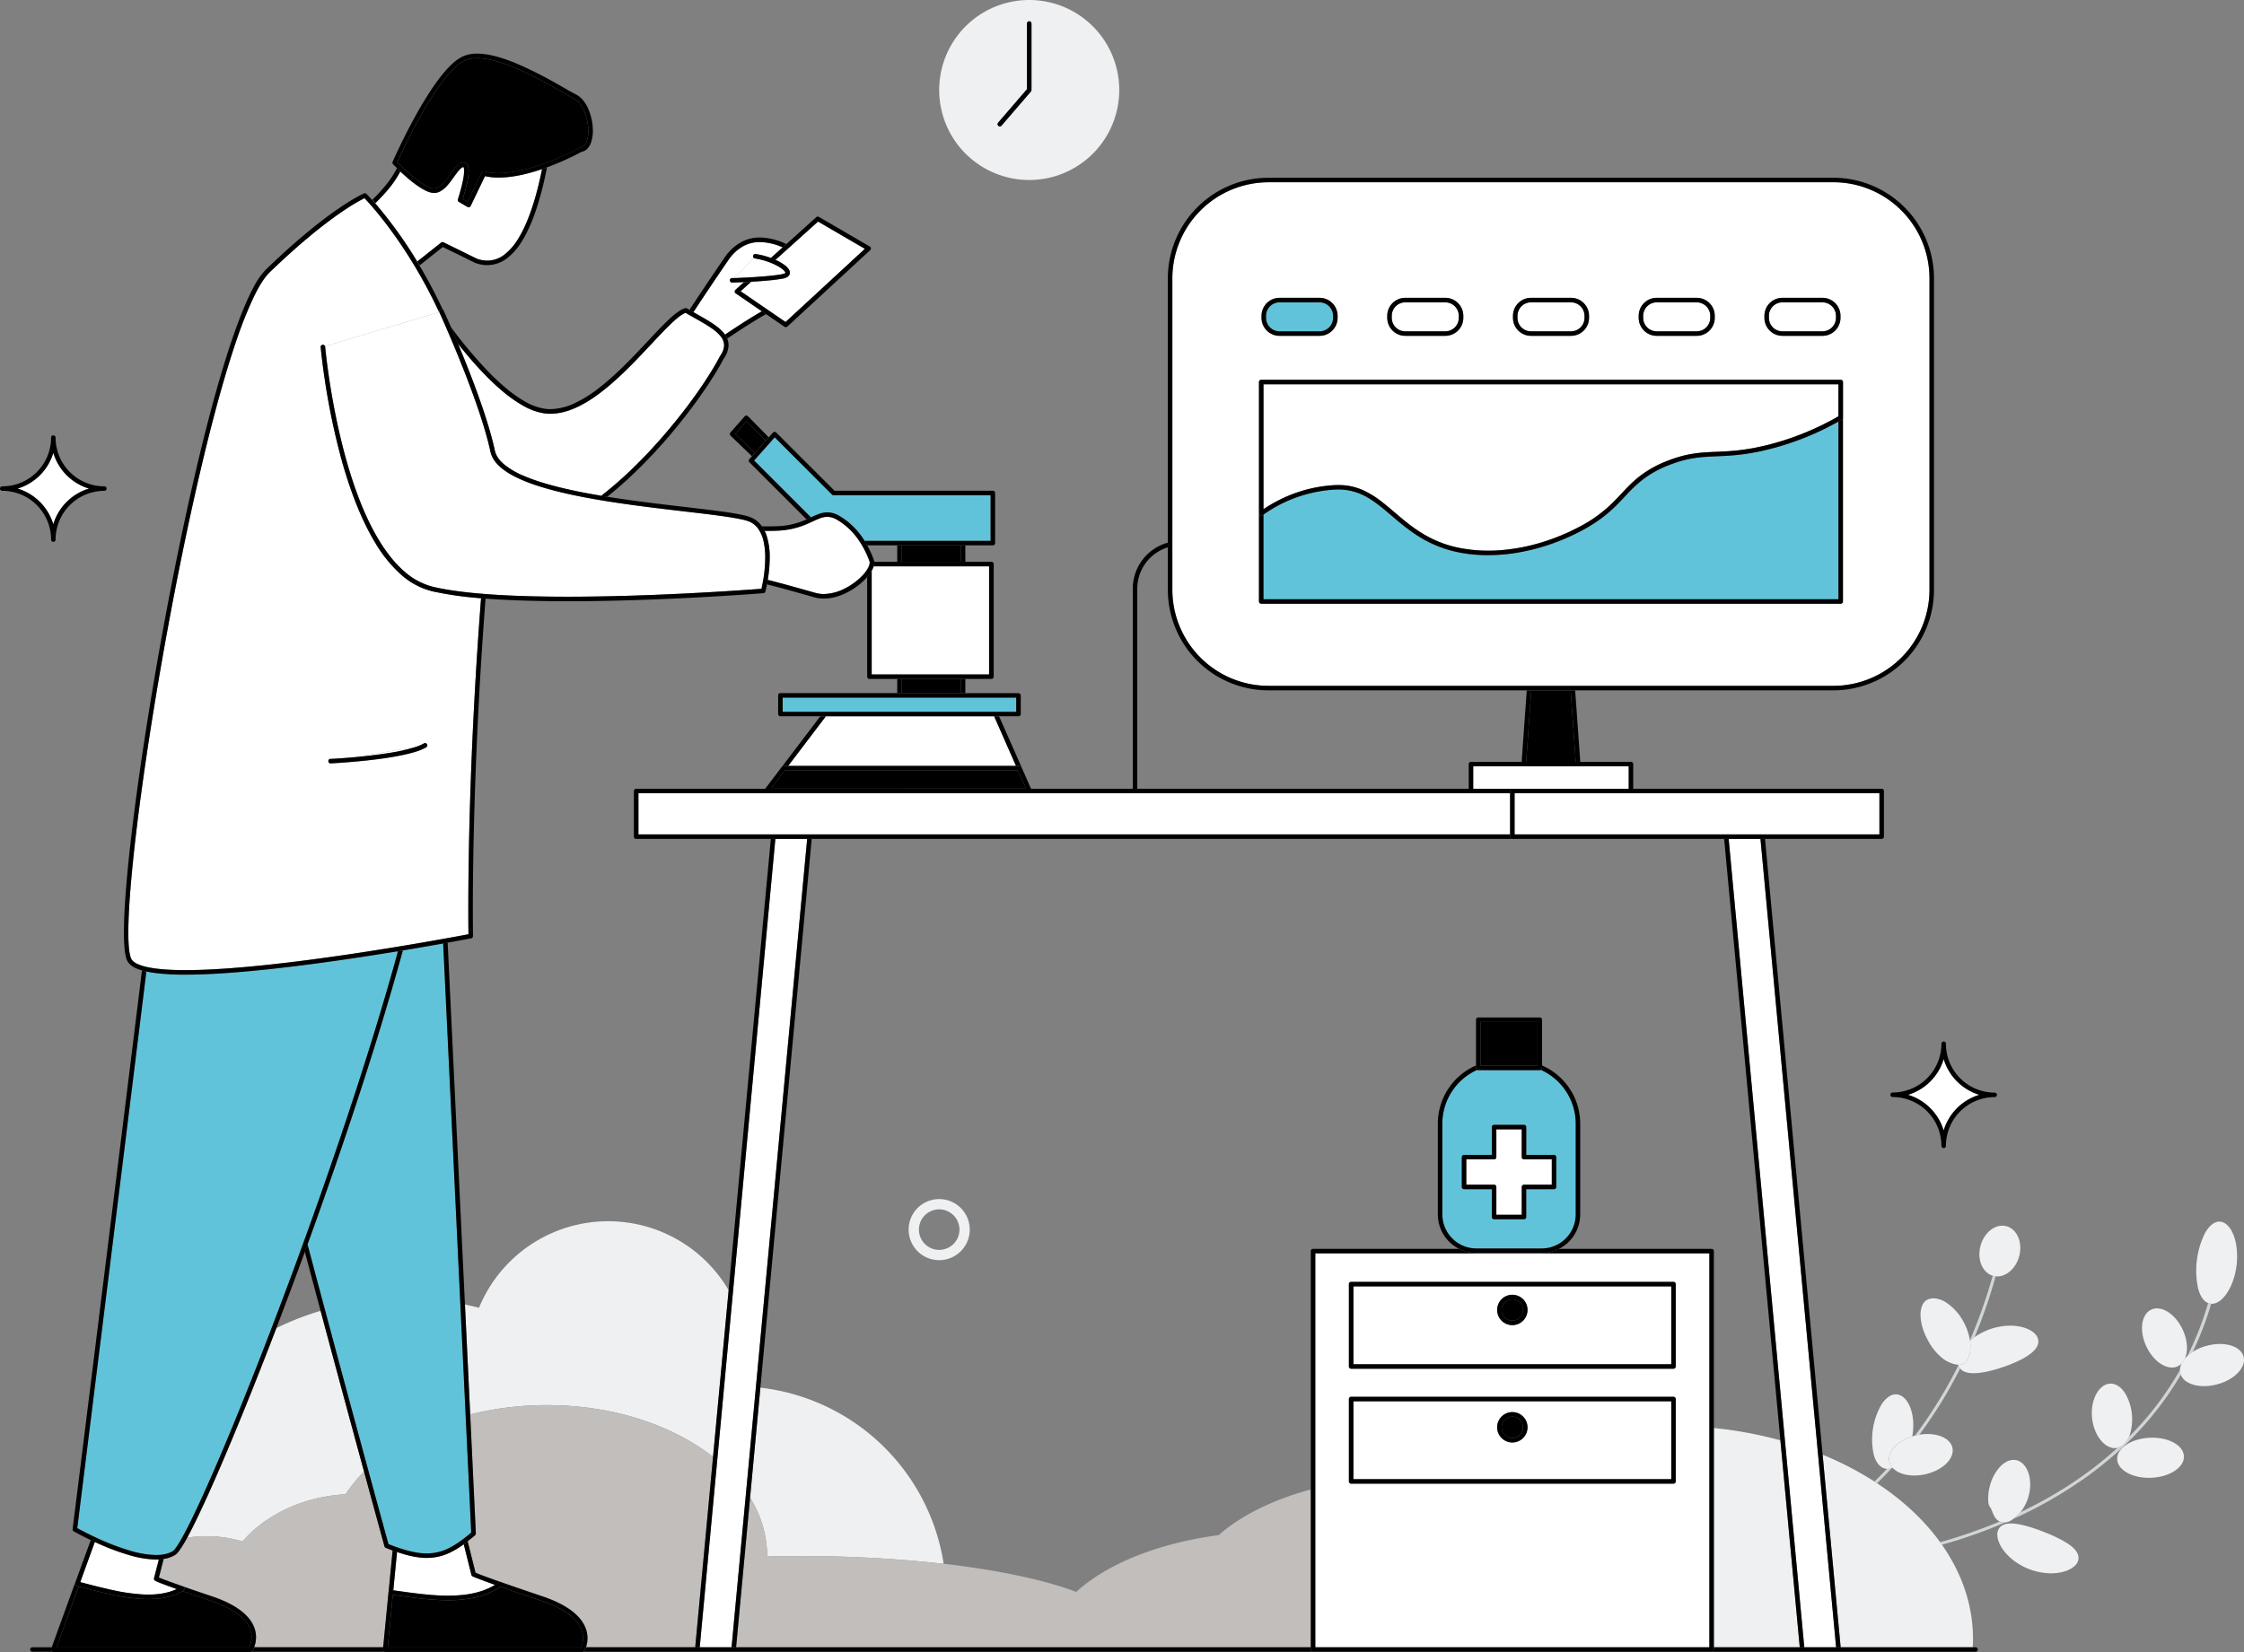 <svg xmlns="http://www.w3.org/2000/svg" viewBox="0 0 1493.78 1100"><rect x="0" y="0" width="1493.78" height="1100" fill="#808080" stroke="none"/><defs><style>.cls-1{fill:none;}.cls-2{fill:#fff;}.cls-3{fill:#61c3da;}.cls-4{fill:#eff0f1;}.cls-5{fill:#c1bebc;}.cls-6{fill:#d0d5d8;}</style></defs><g id="Layer_2" data-name="Layer 2"><g id="_4" data-name="4"><path class="cls-1" d="M597.26,363.14h-20a62.61,62.61,0,0,1,4.35,9.64,5.33,5.33,0,0,1,.26,1.32h15.38Z"/><path class="cls-1" d="M625.2,832.26a13.49,13.49,0,1,0-13.49-13.49A13.49,13.49,0,0,0,625.2,832.26Z"/><path class="cls-1" d="M978.12,507.73a1.52,1.52,0,0,1,1.06-.44h33.75l3.39-47.57H844.45a67,67,0,0,1-67-67V364.41A28.82,28.82,0,0,0,757.06,392V525.21H977.68V508.79A1.5,1.5,0,0,1,978.12,507.73Z"/><path class="cls-1" d="M202.94,833.48C196.56,851,190.19,868,184,884.32a194.42,194.42,0,0,1,29.47-11.49C210,860.07,206.5,846.9,202.94,833.48Z"/><path class="cls-1" d="M318.87,870.8A92.93,92.93,0,0,1,485,859.16L513.13,558.6H423.47a1.5,1.5,0,0,1-1.06-.44,1.52,1.52,0,0,1-.44-1.06V526.71a1.5,1.5,0,0,1,1.5-1.5h85.88l11.12-14.65L546,477H519.54a1.52,1.52,0,0,1-1.06-.44,1.5,1.5,0,0,1-.44-1.06V463a1.5,1.5,0,0,1,1.5-1.5h77.72v-9.43h-18.5a1.5,1.5,0,0,1-1.5-1.5V384.2a40.7,40.7,0,0,1-6.12,5.7c-6.27,4.79-14.51,8.64-22.75,8.66a23.54,23.54,0,0,1-6.39-.86c-9-2.53-19.18-5.45-28.8-7.93l-2.64-.67c-.57,2.92-1,4.72-1.05,4.75a1.48,1.48,0,0,1-1.33,1.11s-66.8,5.37-130.33,5.37c-17.34,0-34.45-.4-49.89-1.42-1.62-.1-3.2-.22-4.78-.34-7.5,97.11-8.47,173.93-8.47,207,0,8.61.06,14.26.1,16.54,0,.76,0,1.15,0,1.15a1.49,1.49,0,0,1-1.21,1.5s-5.82,1.12-15.58,2.88l11.47,241C312.65,869.3,315.78,870,318.87,870.8Z"/><path class="cls-1" d="M628.17,1041.27c36.43,4.19,67.05,10.7,88.29,18.72,20.19-18.52,54.22-32.4,94.76-37.79,14.76-13,36-23.6,61.35-30.43V833.07A1.52,1.52,0,0,1,873,832a1.5,1.5,0,0,1,1.06-.44h97.2a25.69,25.69,0,0,1-14.14-23V748.25a42.3,42.3,0,0,1,25.42-38.79V679a1.52,1.52,0,0,1,.44-1.06,1.5,1.5,0,0,1,1.06-.44H1025a1.5,1.5,0,0,1,1.06.44,1.47,1.47,0,0,1,.44,1.06v30.48a42.3,42.3,0,0,1,25.42,38.79v60.37a25.69,25.69,0,0,1-14.14,23h101.62a1.5,1.5,0,0,1,1.5,1.5v117.8a270.4,270.4,0,0,1,44.28,8.21L1147.72,558.6H540.34L506.17,924A139.6,139.6,0,0,1,628.17,1041.27Zm-3-242.84a20.34,20.34,0,1,1-20.34,20.34A20.35,20.35,0,0,1,625.2,798.43Z"/><path class="cls-2" d="M507.17,207.27l-17.43-11.94a1.5,1.5,0,0,1-.65-1.14,1.52,1.52,0,0,1,.49-1.22l5.63-5.06c-4.58.22-7.82.32-7.82.32h0a1.51,1.51,0,0,1-1.55-1.46,1.5,1.5,0,0,1,1.46-1.54l1.53,0,12.92-13.48a1.49,1.49,0,0,1,1.26-2.56,50.7,50.7,0,0,1,10.11,2.65l7.9-7.1a39.37,39.37,0,0,0-15.12-3.53A22.94,22.94,0,0,0,495,163.79a29,29,0,0,0-10.29,9.63c-9.91,14.46-17.9,26.48-23.1,34.41,3.4,1.94,6.81,3.82,9.93,5.73,4.42,2.71,8.29,5.47,10.8,8.78.12.16.22.32.33.47,5.89-4,13.07-8.68,19.75-12.73C504,209.1,505.63,208.15,507.17,207.27Z"/><path d="M461.59,207.83c5.2-7.93,13.19-20,23.1-34.41A29,29,0,0,1,495,163.79a22.94,22.94,0,0,1,10.92-2.63A39.37,39.37,0,0,1,521,164.69l2.44-2.2-.78-.36a42.72,42.72,0,0,0-16.78-4,26.11,26.11,0,0,0-12.32,3,32.24,32.24,0,0,0-11.36,10.59c-10,14.57-18,26.65-23.23,34.6Z"/><path d="M507.17,207.27c-1.54.88-3.14,1.83-4.77,2.81-6.68,4-13.86,8.77-19.75,12.73a14.53,14.53,0,0,1,1.47,2.63c2.67-1.8,5.61-3.75,8.65-5.74,4.3-2.8,8.8-5.64,13-8.14,1.43-.85,2.82-1.66,4.16-2.41Z"/><path class="cls-2" d="M457.94,270c9.53-12.7,16.92-24.3,21.21-32.57l.1-.17c2-2.89,2.78-5.31,2.78-7.39a9.3,9.3,0,0,0-2.11-5.7,26.77,26.77,0,0,0-5.92-5.4c-4.84-3.43-11.3-6.72-17.58-10.46a15.76,15.76,0,0,0-3.76,2.14,60.61,60.61,0,0,0-5.81,5c-4.27,4-9.27,9.43-14.77,15.29-11,11.72-24,25.4-37.69,34.54-9.11,6.09-18.55,10.21-28,10.22a31.73,31.73,0,0,1-3.64-.21,39.89,39.89,0,0,1-14.23-5,89,89,0,0,1-14.45-10.21c-9.59-8.13-19-18.52-27.25-28.76q-1-1.27-2-2.55c1.48,3.55,3.06,7.39,4.69,11.44,7.58,18.92,16.11,42.19,19.88,59.84.68,3.18,2.67,6.15,5.9,8.95a51.64,51.64,0,0,0,13,7.71c10.73,4.68,25.09,8.39,40.71,11.4,3.69.71,7.44,1.37,11.24,2q1.77-1.37,3.54-2.79C424.51,310.59,443.64,289,457.94,270Z"/><path d="M304.79,228.76q1,1.28,2,2.55c8.27,10.24,17.66,20.63,27.25,28.76a89,89,0,0,0,14.45,10.21,39.89,39.89,0,0,0,14.23,5,31.73,31.73,0,0,0,3.64.21c9.44,0,18.88-4.13,28-10.22,13.67-9.14,26.68-22.82,37.69-34.54,5.5-5.86,10.5-11.24,14.77-15.29a60.61,60.61,0,0,1,5.81-5,15.76,15.76,0,0,1,3.76-2.14c6.28,3.74,12.74,7,17.58,10.46a26.77,26.77,0,0,1,5.92,5.4,9.3,9.3,0,0,1,2.11,5.7c0,2.08-.78,4.5-2.78,7.39l-.1.17c-4.29,8.27-11.68,19.87-21.21,32.57-14.3,19-33.43,40.61-54.15,57.34q-1.77,1.43-3.54,2.79c1.33.23,2.68.45,4,.66,14.52-11.53,28.23-25.39,40.15-39.22,17.27-20,30.74-40,37.35-52.69a16,16,0,0,0,3.26-9,11.29,11.29,0,0,0-.91-4.41,14.53,14.53,0,0,0-1.47-2.63c-.11-.15-.21-.31-.33-.47-2.51-3.31-6.38-6.07-10.8-8.78-3.12-1.91-6.53-3.79-9.93-5.73l-2.6-1.51c-.54-.32-1.09-.63-1.63-1a1.47,1.47,0,0,0-1.16-.16,12.85,12.85,0,0,0-3.46,1.57,48.94,48.94,0,0,0-7.41,5.94c-4.73,4.43-10.23,10.39-16.3,16.85-9.09,9.67-19.45,20.46-30.22,28.79a84.45,84.45,0,0,1-16.31,10.18,39,39,0,0,1-16.1,3.92,27.79,27.79,0,0,1-3.29-.19A37.05,37.05,0,0,1,350,267.65c-8-4.39-16.38-11.48-24.4-19.65a299.18,299.18,0,0,1-25.5-30.31C301.45,220.86,303.05,224.6,304.79,228.76Z"/><polygon points="489.42 288.94 502.5 301.55 509.69 293.46 496.9 280.42 489.42 288.94"/><path d="M502.5,301.55l-13.09-12.61,7.5-8.52,12.78,13,2-2.25-13.77-14a1.52,1.52,0,0,0-1.12-.45,1.5,1.5,0,0,0-1.08.51L486.22,288a1.5,1.5,0,0,0,.08,2.07l14.21,13.69Z"/><polygon class="cls-2" points="676.35 509.97 661.8 476.96 549.74 476.96 524.68 509.97 676.35 509.97"/><path d="M662.78,477h-1l14.55,33H524.68l25.06-33H546l-25.5,33.6a1.46,1.46,0,0,1,1.19-.59h157a1.5,1.5,0,0,1,1.37.89L665.08,477Z"/><polygon points="522.41 512.97 513.5 524.7 682.84 524.7 677.67 512.97 522.41 512.97"/><path d="M678.65,510h-157a1.46,1.46,0,0,0-1.19.59l-11.12,14.65h177L680,510.86A1.5,1.5,0,0,0,678.65,510ZM513.5,524.7,522.41,513H677.67l5.17,11.73Z"/><rect x="600.26" y="363.14" width="39.34" height="10.96"/><rect x="600.26" y="452.09" width="39.34" height="9.44"/><rect x="597.26" y="452.09" width="3" height="9.44"/><rect x="597.26" y="363.14" width="3" height="10.96"/><rect x="639.6" y="363.14" width="3" height="10.96"/><rect x="639.6" y="452.09" width="3" height="9.44"/><path class="cls-2" d="M658.45,449.09v-72H581.53c-.13.43-.28.87-.46,1.31a16,16,0,0,1-.81,1.6v69.08Z"/><path d="M639.6,374.1H581.88a5.67,5.67,0,0,1,0,.58,8.28,8.28,0,0,1-.4,2.42h76.92v72H580.26V380a22.86,22.86,0,0,1-1.44,2.25c-.48.64-1,1.29-1.56,1.94v66.39a1.5,1.5,0,0,0,1.5,1.5H660a1.49,1.49,0,0,0,1.49-1.5v-75a1.49,1.49,0,0,0-1.49-1.5H639.6Z"/><path class="cls-3" d="M659.43,360.14V329.75H554.87a1.48,1.48,0,0,1-1.06-.44l-38.11-38.1L502,306.65l37.82,37.81c1.47-.68,2.86-1.32,4.24-1.86a17.79,17.79,0,0,1,6.65-1.46,15.81,15.81,0,0,1,8,2.39,48.09,48.09,0,0,1,15.39,14.52c.48.7.94,1.39,1.38,2.09Z"/><path d="M539.81,344.46,502,306.65l13.71-15.44,38.11,38.1a1.48,1.48,0,0,0,1.06.44H659.43v30.39H575.51c.63,1,1.21,2,1.76,3h83.66a1.52,1.52,0,0,0,1.06-.44,1.5,1.5,0,0,0,.44-1.06V328.25a1.5,1.5,0,0,0-1.5-1.5H555.49L516.7,288a1.52,1.52,0,0,0-2.19.07l-2.82,3.18-2,2.25-7.19,8.09-2,2.25-1.7,1.91a1.5,1.5,0,0,0,.06,2.06l38,38C537.9,345.34,538.87,344.89,539.81,344.46Z"/><polygon class="cls-3" points="521.04 464.52 521.04 473.96 548.99 473.96 662.78 473.96 676.48 473.96 676.48 464.52 521.04 464.52"/><path d="M639.6,461.52H519.54A1.5,1.5,0,0,0,518,463v12.44a1.5,1.5,0,0,0,.44,1.06,1.52,1.52,0,0,0,1.06.44H678a1.46,1.46,0,0,0,1.06-.44,1.5,1.5,0,0,0,.44-1.06V463A1.52,1.52,0,0,0,679,462a1.5,1.5,0,0,0-1.06-.44H639.6ZM676.48,474H521v-9.44H676.48Z"/><path class="cls-2" d="M542.82,394.81a20.39,20.39,0,0,0,5.57.75,32,32,0,0,0,14.3-3.84,43.17,43.17,0,0,0,11.5-8.58,21.68,21.68,0,0,0,4.12-5.91,6.92,6.92,0,0,0,.62-2.55,2.68,2.68,0,0,0-.14-.91,60.1,60.1,0,0,0-7.13-14,45.12,45.12,0,0,0-14.41-13.63,12.84,12.84,0,0,0-6.55-2,14.9,14.9,0,0,0-5.55,1.25c-2,.78-4.17,1.87-6.72,3a54.35,54.35,0,0,1-21.29,5c-2.07.07-4.1.11-6.07.11l-2.08,0a24.38,24.38,0,0,1,1.07,2.46,45.77,45.77,0,0,1,2.32,15.42,93.89,93.89,0,0,1-1.3,14.78l2.87.73C523.62,389.36,533.86,392.28,542.82,394.81Z"/><path d="M509,353.48l2.08,0c2,0,4,0,6.07-.11a54.35,54.35,0,0,0,21.29-5c2.55-1.13,4.73-2.22,6.72-3a14.9,14.9,0,0,1,5.55-1.25,12.84,12.84,0,0,1,6.55,2,45.12,45.12,0,0,1,14.41,13.63,60.1,60.1,0,0,1,7.13,14,2.68,2.68,0,0,1,.14.91,6.92,6.92,0,0,1-.62,2.55,21.68,21.68,0,0,1-4.12,5.91,43.17,43.17,0,0,1-11.5,8.58,32,32,0,0,1-14.3,3.84,20.39,20.39,0,0,1-5.57-.75c-9-2.53-19.2-5.45-28.87-7.94l-2.87-.73c-.17,1.08-.35,2.07-.52,3l2.64.67c9.62,2.48,19.84,5.4,28.8,7.93a23.54,23.54,0,0,0,6.39.86c8.24,0,16.48-3.87,22.75-8.66a40.7,40.7,0,0,0,6.12-5.7c.56-.65,1.08-1.3,1.56-1.94a22.86,22.86,0,0,0,1.44-2.25,16,16,0,0,0,.81-1.6c.18-.44.33-.88.46-1.31a8.28,8.28,0,0,0,.4-2.42,5.67,5.67,0,0,0,0-.58,5.33,5.33,0,0,0-.26-1.32,62.61,62.61,0,0,0-4.35-9.64c-.55-1-1.13-2-1.76-3-.44-.7-.9-1.39-1.38-2.09a48.09,48.09,0,0,0-15.39-14.52,15.81,15.81,0,0,0-8-2.39,17.79,17.79,0,0,0-6.65,1.46c-1.38.54-2.77,1.18-4.24,1.86-.94.43-1.91.88-2.92,1.33s-2.35,1-3.64,1.48A50.49,50.49,0,0,1,517,350.39q-3,.11-6,.11c-1.32,0-2.61,0-3.87-.05A21.92,21.92,0,0,1,509,353.48Z"/><path class="cls-4" d="M506.17,924l-6.86,73.3a73.89,73.89,0,0,1,11.39,38.88c0,.09,0,.18,0,.27,7.43-.18,15-.27,22.61-.27a840.08,840.08,0,0,1,94.87,5.13A139.6,139.6,0,0,0,506.17,924Z"/><path class="cls-4" d="M161.38,1026.47c15.48-17.85,40.29-29.91,68.64-31.44a98,98,0,0,1,12.31-15.12c-7.58-27.81-17.72-65.26-28.9-107.08A194.42,194.42,0,0,0,184,884.32c-5.72,14.93-11.32,29.25-16.7,42.69-17.37,43.41-32.44,77.78-41.84,95.37-.29.54-.56,1-.84,1.55a82.07,82.07,0,0,1,12.94-1A80.78,80.78,0,0,1,161.38,1026.47Z"/><path class="cls-4" d="M404.82,813.19a92.92,92.92,0,0,0-85.95,57.61c-3.09-.8-6.22-1.5-9.37-2.14L313,941.87a207.54,207.54,0,0,1,51-6.25c44.17,0,83.78,13.37,110.68,34.53l10.38-111A92.88,92.88,0,0,0,404.82,813.19Z"/><path class="cls-5" d="M811.22,1022.2c-40.54,5.39-74.57,19.27-94.76,37.79-21.24-8-51.86-14.53-88.29-18.72a840.08,840.08,0,0,0-94.87-5.13c-7.63,0-15.18.09-22.61.27,0-.09,0-.18,0-.27a73.89,73.89,0,0,0-11.39-38.88L490,1096.87H872.57V991.77C847.26,998.6,826,1009.19,811.22,1022.2Z"/><path class="cls-5" d="M364,935.62a207.54,207.54,0,0,0-51,6.25l3.77,79.23a1.48,1.48,0,0,1-.52,1.21c-1.69,1.45-3.32,2.79-4.92,4l5.22,20.86c.49.21,1.3.53,2.56,1,2.56,1,7,2.64,14.38,5.25,6.6,2.33,15.57,5.43,27.73,9.52s19.72,9,24.15,13.94,5.76,9.91,5.75,13.87a18.65,18.65,0,0,1-1,6.06h72.69l11.85-126.72C447.74,949,408.13,935.62,364,935.62Z"/><path class="cls-5" d="M256.84,1030.69a1.51,1.51,0,0,1-.9-1s-5.23-19-13.61-49.79A98,98,0,0,0,230,995c-28.35,1.53-53.16,13.59-68.64,31.44a80.78,80.78,0,0,0-23.86-3.58,82.07,82.07,0,0,0-12.94,1,74.21,74.21,0,0,1-5.47,8.89,10.26,10.26,0,0,1-2.52,2.54,20.37,20.37,0,0,1-7.66,2.67l-3.19,12.42c.35.15.81.35,1.43.6,2.29.92,6.64,2.54,14.71,5.36,4.92,1.72,11.21,3.87,19.3,6.59,11.91,4,19.21,8.73,23.57,13.53s5.72,9.68,5.71,13.64a19.15,19.15,0,0,1-1.25,6.7H255.1l3.58-36.77h0l2.69-27.68Q259.18,1031.63,256.84,1030.69Z"/><path d="M757.06,392a28.82,28.82,0,0,1,20.35-27.56v-3.12A31.84,31.84,0,0,0,754.06,392V525.21h3Z"/><polygon points="1048.94 507.29 1045.54 459.72 1019.33 459.72 1015.93 507.29 1048.94 507.29"/><polygon points="1015.93 507.29 1019.33 459.72 1016.32 459.72 1012.93 507.29 1015.93 507.29"/><polygon points="1045.54 459.72 1048.94 507.29 1051.95 507.29 1048.55 459.72 1045.54 459.72"/><polygon class="cls-2" points="1084.19 525.21 1084.19 510.29 980.68 510.29 980.68 525.21 1006.73 525.21 1046.51 525.21 1084.19 525.21"/><path d="M1048.94,507.29H979.18a1.52,1.52,0,0,0-1.06.44,1.5,1.5,0,0,0-.44,1.06v16.42h3V510.29H1084.2v14.92h3V508.79a1.49,1.49,0,0,0-1.49-1.5h-36.76Z"/><path class="cls-6" d="M1277.71,955.31a302.23,302.23,0,0,0,27.13-44.08,6.25,6.25,0,0,1-1.15-2.18,299.77,299.77,0,0,1-28.94,46.87l1-.25C1276.44,955.53,1277.08,955.41,1277.71,955.31Z"/><path class="cls-6" d="M1259.25,977.64a8.17,8.17,0,0,1-3.16.46c-2.89,3.07-5.67,5.88-8.3,8.42l1.71,1.13C1252.58,984.66,1255.85,981.33,1259.25,977.64Z"/><path class="cls-6" d="M1313.61,890.94l.85-.6a347.19,347.19,0,0,0,14-40.46,9.85,9.85,0,0,1-1.68-.29l-.28-.09a345.66,345.66,0,0,1-15.25,43.18.59.59,0,0,0,0,.14C1312,892.19,1312.81,891.57,1313.61,890.94Z"/><path class="cls-6" d="M1333.55,1013.82a6.52,6.52,0,0,1-2.43-.67c-6.17,2.59-12.18,4.89-18,6.93-7.71,2.72-15,5-21.66,6.82.41.57.82,1.15,1.22,1.73a335.91,335.91,0,0,0,42-14.81A8.37,8.37,0,0,1,1333.55,1013.82Z"/><path class="cls-6" d="M1451.14,912.26a208.44,208.44,0,0,1-30.3,40.77q-1.8,1.89-3.63,3.73c-1.48,3.4-3.72,6.09-6.84,7.12-.28.09-.56.16-.84.23-20.43,18.67-43.08,32.59-64.69,42.9-.28.33-.56.67-.85,1-.47.49-.93.94-1.41,1.36s-1,1-1.61,1.44c-.22.19-.44.36-.66.53a283.6,283.6,0,0,0,50-28.9c23.1-16.86,44.89-38.76,61.4-67.07-.09-.24-.19-.48-.26-.72A8.63,8.63,0,0,1,1451.14,912.26Z"/><path class="cls-6" d="M1471.92,868.13a7.87,7.87,0,0,1-1-.14,6.73,6.73,0,0,1-1-.32,210.76,210.76,0,0,1-13.8,35.21,25.23,25.23,0,0,1,3.57-2.73A213.7,213.7,0,0,0,1471.92,868.13Z"/><path class="cls-4" d="M1376,1027.54c-.53-.35-1.09-.69-1.66-1s-1.15-.7-1.76-1c-1.21-.62-2.46-1.32-3.79-1.92-2.63-1.29-5.46-2.49-8.48-3.65s-5.9-2.23-8.71-3.07c-1.37-.46-2.77-.79-4.08-1.15-.66-.18-1.34-.3-2-.45s-1.28-.28-1.91-.38c-5-.85-9.46-.75-12.12,1.85a7,7,0,0,0-1.91,5.34,12,12,0,0,0,.64,3.63,19.2,19.2,0,0,0,1.79,4c.4.69.85,1.39,1.34,2.11s1.06,1.39,1.65,2.09a35.22,35.22,0,0,0,4.16,4.11,42.05,42.05,0,0,0,24.39,9.53,33.66,33.66,0,0,0,5.83-.2c.92-.12,1.79-.23,2.64-.42s1.65-.41,2.41-.64a19.16,19.16,0,0,0,4.06-1.75,12,12,0,0,0,2.93-2.23,7,7,0,0,0,2.21-5.22C1383.46,1033.4,1380.24,1030.3,1376,1027.54Z"/><path class="cls-4" d="M1342.58,1009.35c.48-.42.94-.87,1.41-1.36.29-.31.57-.65.85-1a22.57,22.57,0,0,0,1.74-2.29,29.1,29.1,0,0,0,3.81-8.48c1.76-6.37,1.22-12.6-.73-17s-5.24-7-8.9-7.12-7.07,2-9.83,5.07a30.28,30.28,0,0,0-6.25,12,33.25,33.25,0,0,0-1.14,7,28.56,28.56,0,0,0,0,3.34c0,.54.08,1.08.15,1.61a5.66,5.66,0,0,0,.38,1.24,6.18,6.18,0,0,0,.54,1c.1.16.21.28.32.44l.28.5a20.67,20.67,0,0,1,1,2.18,16.75,16.75,0,0,0,2.19,4.4,7.79,7.79,0,0,0,2.7,2.22,6.52,6.52,0,0,0,2.43.67,8.37,8.37,0,0,0,1.12,0,8.66,8.66,0,0,0,2.52-.59c.32-.13.64-.28,1-.44s.67-.4,1-.61.79-.56,1.17-.86c.22-.17.44-.34.66-.53C1341.54,1010.32,1342.09,1009.81,1342.58,1009.35Z"/><path class="cls-4" d="M1430.94,957.35c-12.28.59-21.94,7-21.58,14.38S1420,984.56,1432.22,984s21.93-7,21.58-14.38S1443.21,956.76,1430.94,957.35Z"/><path class="cls-4" d="M1417.21,956.76c.18-.42.36-.85.52-1.3a34.49,34.49,0,0,0-2.88-27.38c-2.24-3.62-5.26-6.3-8.94-6.71s-7.27,1.7-9.88,5.86-4.09,10.32-3.39,17,3.43,12.45,6.85,15.94c3.14,3.25,6.77,4.62,10,3.92.28-.07.56-.14.84-.23C1413.49,962.85,1415.73,960.16,1417.21,956.76Z"/><path class="cls-4" d="M1493.49,903.33c-1.9-7.11-12.87-10.34-24.49-7.22a33,33,0,0,0-9.29,4,25.23,25.23,0,0,0-3.57,2.73,21.87,21.87,0,0,0-1.71,1.78,11.26,11.26,0,0,1-2.16,3.24,10.35,10.35,0,0,0-1.13,4.36,8.63,8.63,0,0,0,.27,2.37c.07.24.17.48.26.72,2.45,6.59,13,9.5,24.24,6.49C1487.53,918.72,1495.4,910.43,1493.49,903.33Z"/><path class="cls-4" d="M1452.92,885.26c-4.88-10.41-14.23-16.32-20.9-13.2s-8.11,14.1-3.23,24.51,14.24,16.32,20.9,13.2a8.84,8.84,0,0,0,2.58-1.87,11.26,11.26,0,0,0,2.16-3.24C1456.63,899.71,1456.25,892.36,1452.92,885.26Z"/><path class="cls-4" d="M1471.92,868.13c3.3.23,6.86-2,9.91-6.22,3.36-4.59,6.06-11.49,7-19.42s0-15.28-2.18-20.54-5.48-8.45-9.14-8.5-7,2.93-9.68,7.6a56.3,56.3,0,0,0-4.51,37.25c1.31,4.68,3.52,8.15,6.6,9.37a6.73,6.73,0,0,0,1,.32A7.87,7.87,0,0,0,1471.92,868.13Z"/><path class="cls-4" d="M1259.25,977.64c.21-.07.42-.16.63-.24a8.91,8.91,0,0,1-2.18-4.06c-1.46-6.58,5.21-13.76,15.24-16.9.06-.32.13-.63.18-1,1.15-7.32.28-14.19-1.85-19.07s-5.42-7.84-9.09-7.91-7,2.61-9.71,6.75a46.86,46.86,0,0,0-5.21,33.18c1.28,4.75,3.65,8.33,7.19,9.39a7,7,0,0,0,1.64.28A8.17,8.17,0,0,0,1259.25,977.64Z"/><path class="cls-4" d="M1257.7,973.34a8.91,8.91,0,0,0,2.18,4.06c4,4.41,12.56,6.31,21.7,4.28,11.59-2.57,19.69-10.48,18.09-17.66-1.5-6.79-11.13-10.49-22-8.71-.63.1-1.27.22-1.91.36l-1,.25c-.61.16-1.22.33-1.81.52C1262.91,959.58,1256.24,966.76,1257.7,973.34Z"/><path class="cls-4" d="M1304.91,911.33c2.42,2.82,6.82,3.36,11.82,2.9,1.26-.11,2.56-.31,3.91-.53s2.74-.52,4.13-.89a85.12,85.12,0,0,0,8.8-2.6,86.1,86.1,0,0,0,8.55-3.35c1.33-.57,2.59-1.23,3.8-1.84s2.35-1.29,3.42-2c4.23-2.71,7.37-5.84,7.54-9.55a7.12,7.12,0,0,0-2.16-5.22,12.33,12.33,0,0,0-2.83-2.24,19.08,19.08,0,0,0-3.91-1.78,26,26,0,0,0-4.86-1.15,33.79,33.79,0,0,0-5.62-.35,41.71,41.71,0,0,0-23,7.59l-.85.6c-.8.63-1.57,1.25-2.29,1.88a26.28,26.28,0,0,1,.2,6,14.36,14.36,0,0,1-2.5,7.35,6.07,6.07,0,0,1-5,2.61,3.49,3.49,0,0,1-.46,0c0,.1.05.2.08.3a6.25,6.25,0,0,0,1.15,2.18A.61.61,0,0,1,1304.91,911.33Z"/><path class="cls-4" d="M1304.07,908.76a6.07,6.07,0,0,0,5-2.61,14.36,14.36,0,0,0,2.5-7.35,26.28,26.28,0,0,0-.2-6,.59.59,0,0,1,0-.14,38.14,38.14,0,0,0-4.47-12.79,35,35,0,0,0-11.8-12.84,17.16,17.16,0,0,0-5.91-2.3,10.47,10.47,0,0,0-5.48.38,7.23,7.23,0,0,0-4,3.88,16,16,0,0,0-1.24,7c.12,5.32,2,11.38,5.16,16.94a36.89,36.89,0,0,0,10.1,12,21.83,21.83,0,0,0,5.06,2.7,16.85,16.85,0,0,0,4.86,1.16A3.49,3.49,0,0,0,1304.07,908.76Z"/><path class="cls-4" d="M1328.51,849.88c6.61.66,13.36-5,15.61-13.37,2.44-9.13-1.35-18.06-8.46-20s-14.85,4-17.28,13.08,1.25,17.8,8.17,19.87l.28.09A9.85,9.85,0,0,0,1328.51,849.88Z"/><path class="cls-4" d="M1140.89,950.87v146h57.17l-12.89-137.79A270.4,270.4,0,0,0,1140.89,950.87Z"/><path class="cls-4" d="M1249.5,987.65l-1.71-1.13a214.06,214.06,0,0,0-34.51-17.87l12,128.22h87.92c.11-1.88.18-3.76.18-5.65,0-22.47-7.44-43.71-20.65-62.59-.4-.58-.81-1.16-1.22-1.73C1280.8,1012.13,1266.53,998.86,1249.5,987.65Z"/><polygon class="cls-2" points="465.8 1096.86 486.99 1096.86 537.32 558.6 516.14 558.6 465.8 1096.86"/><polygon points="506.17 923.96 540.34 558.6 537.32 558.6 486.99 1096.86 465.8 1096.86 516.14 558.6 513.13 558.6 485.02 859.16 474.64 970.15 462.79 1096.87 490 1096.87 499.31 997.26 506.17 923.96"/><polygon class="cls-2" points="1201.07 1096.86 1222.25 1096.86 1171.91 558.6 1150.73 558.6 1201.07 1096.86"/><polygon points="1171.91 558.6 1222.25 1096.86 1201.07 1096.86 1150.73 558.6 1147.72 558.6 1185.17 959.08 1198.06 1096.87 1225.27 1096.87 1213.28 968.65 1174.93 558.6 1171.91 558.6"/><path d="M34.24,1099.36a1.49,1.49,0,0,1-.18-1.37l.41-1.12H21.61a1.5,1.5,0,1,0,0,3H34.87A1.49,1.49,0,0,1,34.24,1099.36Z"/><path d="M255,1098.35l.14-1.48H169.21a14.8,14.8,0,0,1-1.18,2.44,1.51,1.51,0,0,1-.67.56h88.48a1.64,1.64,0,0,1-.5-.36A1.53,1.53,0,0,1,255,1098.35Z"/><path d="M1198.06,1096.87h-57.17v1.49a1.5,1.5,0,0,1-1.5,1.5H874.07a1.5,1.5,0,0,1-1.06-.44,1.52,1.52,0,0,1-.44-1.06v-1.49H390.1a14,14,0,0,1-1.06,2.4,1.63,1.63,0,0,1-.7.6h926.73a1.5,1.5,0,0,0,0-3h-117Z"/><path d="M74,1061.72c-5.77-1.24-11.39-2.69-16.62-4l-1.67-.43-3.32-.85L37.61,1097H165.88c.17-.34.37-.79.58-1.34a15.83,15.83,0,0,0,1-5.49c0-3.31-1-7.33-4.93-11.62s-10.71-8.81-22.31-12.7c-7.75-2.61-13.84-4.7-18.67-6.38-6.68,3.91-14.6,5.32-22.9,5.32q-3,0-6.11-.23A139.56,139.56,0,0,1,74,1061.72Z"/><polygon points="165.51 1097.69 165.51 1097.69 165.51 1097.69 165.51 1097.69"/><path d="M168,1099.31a14.8,14.8,0,0,0,1.18-2.44,19.15,19.15,0,0,0,1.25-6.7c0-4-1.34-8.85-5.71-13.64S153.09,1067,141.18,1063c-8.09-2.72-14.38-4.87-19.3-6.59a1.51,1.51,0,0,1,1,1.25,1.49,1.49,0,0,1-.71,1.44c-6.8,4.19-15,5.69-23.52,5.69,8.3,0,16.22-1.41,22.9-5.32,4.83,1.68,10.92,3.77,18.67,6.38,11.6,3.89,18.43,8.41,22.31,12.7s4.91,8.31,4.93,11.62a15.83,15.83,0,0,1-1,5.49c-.21.55-.41,1-.58,1.34H37.61l14.74-40.6-1.31-.34a1.48,1.48,0,0,1-1-.75,1.5,1.5,0,0,1-.09-1.21h0l-15.52,42.77-.41,1.12a1.49,1.49,0,0,0,.81,1.88,1.54,1.54,0,0,0,.6.13h131.3a1.49,1.49,0,0,0,.59-.13A1.51,1.51,0,0,0,168,1099.31Zm-2.52-1.62Z"/><path d="M55.67,1057.25l1.67.43Z"/><path class="cls-2" d="M85.83,1035.44A151.54,151.54,0,0,1,68.08,1029c-1.74-.75-3.39-1.5-5-2.23l-9.73,26.81c6.52,1.67,13.77,3.63,21.21,5.22a126.28,126.28,0,0,0,21.14,3c1,0,2,.06,2.92.06,7,0,13.46-1.06,19-3.68-7.43-2.62-11-4-12.78-4.76-.67-.29-1.07-.48-1.37-.64a2.77,2.77,0,0,1-.5-.34,1.56,1.56,0,0,1-.39-.5,1.62,1.62,0,0,1-.16-.68,1.65,1.65,0,0,1,.16-.68h0l3.12-12.16c-.62,0-1.24.05-1.88.05A67.71,67.71,0,0,1,85.83,1035.44Z"/><polygon class="cls-2" points="104.21 1052.63 104.21 1052.65 104.21 1052.63 104.21 1052.63"/><path d="M50.08,1055.31a1.48,1.48,0,0,0,1,.75l1.31.34,3.32.85,1.67.43c5.23,1.35,10.85,2.8,16.62,4a139.56,139.56,0,0,0,18.58,2.84q3.09.23,6.11.23c8.56,0,16.72-1.5,23.52-5.69a1.49,1.49,0,0,0,.71-1.44,1.51,1.51,0,0,0-1-1.25c-8.07-2.82-12.42-4.44-14.71-5.36-.62-.25-1.08-.45-1.43-.6l3.19-12.42a29.51,29.51,0,0,1-3.18.32l-3.12,12.16h0a1.65,1.65,0,0,0-.16.68,1.62,1.62,0,0,0,.16.68,1.56,1.56,0,0,0,.39.5,2.77,2.77,0,0,0,.5.34c.3.16.7.35,1.37.64,1.76.75,5.35,2.14,12.78,4.76-5.56,2.62-12,3.68-19,3.68-1,0-1.94,0-2.92-.06a126.28,126.28,0,0,1-21.14-3c-7.44-1.59-14.69-3.55-21.21-5.22l9.73-26.81c-.94-.43-1.85-.86-2.72-1.28L50,1054.1h0A1.5,1.5,0,0,0,50.08,1055.31Zm54.13-2.68h0v0Z"/><path class="cls-2" d="M329.62,1055.3c-12.37-4.42-14.9-5.62-15-5.66a1.54,1.54,0,0,1-.81-1l-5.09-20.36a58.8,58.8,0,0,1-8.69,5.32,35.38,35.38,0,0,1-15.91,3.77c-5.9,0-12.27-1.36-19.83-3.93l-2.48,25.5c11.61,1.59,24.32,3.56,36.44,3.56a91.22,91.22,0,0,0,11.07-.64,64.21,64.21,0,0,0,7.06-1.26A46.57,46.57,0,0,0,329.62,1055.3Z"/><path d="M316.54,1047.2l-5.22-20.86c-.88.68-1.75,1.33-2.6,2l5.09,20.36a1.54,1.54,0,0,0,.81,1c.1,0,2.63,1.24,15,5.66a46.57,46.57,0,0,1-13.24,5.31,64.21,64.21,0,0,1-7.06,1.26,64.21,64.21,0,0,0,7.06-1.26,45.83,45.83,0,0,0,13.94-5.73c.6-.38,1.2-.78,1.79-1.2a1.49,1.49,0,0,1,1.37-.2c-7.41-2.61-11.82-4.26-14.38-5.25C317.84,1047.73,317,1047.41,316.54,1047.2Z"/><path d="M261.37,1032.42l-2.69,27.68a1.48,1.48,0,0,1,.56-1,1.45,1.45,0,0,1,1.13-.31l1.44.19,2.48-25.5C263.34,1033.13,262.37,1032.78,261.37,1032.42Z"/><path d="M387.26,1095.88a15.47,15.47,0,0,0,.85-5.07c0-3.32-1-7.45-5-11.87s-10.94-9.08-22.88-13.09c-11.74-3.95-20.51-7-27.06-9.29a48,48,0,0,1-16.11,7,80.57,80.57,0,0,1-18.83,2c-12.4,0-25.18-2-36.73-3.57L258.1,1097H386.83C387,1096.71,387.11,1096.33,387.26,1095.88Z"/><path d="M389,1099.27a14,14,0,0,0,1.06-2.4,18.65,18.65,0,0,0,1-6.06c0-4-1.31-9-5.75-13.87s-11.89-9.81-24.15-13.94-21.13-7.19-27.73-9.52a1.49,1.49,0,0,0-1.37.2c-.59.42-1.19.82-1.79,1.2a45.83,45.83,0,0,1-13.94,5.73,64.21,64.21,0,0,1-7.06,1.26,91.22,91.22,0,0,1-11.07.64c-12.12,0-24.83-2-36.44-3.56l-1.44-.19a1.45,1.45,0,0,0-1.13.31,1.48,1.48,0,0,0-.56,1h0l-3.58,36.77-.14,1.48a1.53,1.53,0,0,0,.38,1.16,1.64,1.64,0,0,0,.5.36,1.59,1.59,0,0,0,.61.13h131.3a1.49,1.49,0,0,0,.59-.13A1.63,1.63,0,0,0,389,1099.27Zm-127.52-37.33c11.55,1.58,24.33,3.57,36.73,3.57a80.57,80.57,0,0,0,18.83-2,48,48,0,0,0,16.11-7c6.55,2.31,15.32,5.34,27.06,9.29,11.94,4,18.92,8.69,22.88,13.09s5,8.55,5,11.87a15.47,15.47,0,0,1-.85,5.07c-.15.45-.3.83-.43,1.12H258.1Z"/><path class="cls-3" d="M257.35,1023.49c.62,2.27,1,3.84,1.29,4.69,10.5,4.12,18.52,6.21,25.48,6.2a32.3,32.3,0,0,0,14.6-3.46c4.65-2.27,9.49-5.72,15-10.42L295.05,628.22c-7.34,1.31-16.52,2.91-26.9,4.63-5.64,20.63-12,42.33-19,64.53-13.51,43.3-29,88.47-44.45,131.16C229.27,921.05,251.51,1002.24,257.35,1023.49Z"/><path d="M242.33,979.91c8.38,30.8,13.61,49.79,13.61,49.79a1.51,1.51,0,0,0,.9,1q2.34.93,4.53,1.73c1,.36,2,.71,2.92,1,7.56,2.57,13.93,3.93,19.83,3.93a35.38,35.38,0,0,0,15.91-3.77,58.8,58.8,0,0,0,8.69-5.32c.85-.62,1.72-1.27,2.6-2,1.6-1.24,3.23-2.58,4.92-4a1.48,1.48,0,0,0,.52-1.21L313,941.87l-3.49-73.21L298,627.68l-3,.54,18.68,392.28c-5.52,4.7-10.36,8.15-15,10.42a32.3,32.3,0,0,1-14.6,3.46c-7,0-15-2.08-25.48-6.2-.24-.85-.67-2.42-1.29-4.69-5.84-21.25-28.08-102.44-52.62-195q-.89,2.48-1.79,4.94c3.56,13.42,7.07,26.59,10.49,39.35C224.61,914.65,234.75,952.1,242.33,979.91Z"/><path class="cls-3" d="M123.43,649A162.4,162.4,0,0,1,104,648c-2.38-.3-4.56-.66-6.57-1.1-4.16,33.73-8.64,70-13.13,106.29-15.66,126.42-31.32,252-32.85,264.31.53.3,1.27.71,2.22,1.21,2,1.06,4.8,2.52,8.19,4.14a164.93,164.93,0,0,0,24.84,9.72,64.73,64.73,0,0,0,17.21,2.85c4.41,0,8.24-.8,11.15-2.6a6.91,6.91,0,0,0,1.42-1.43,38.1,38.1,0,0,0,2.28-3.31c1.74-2.77,3.87-6.62,6.31-11.43,4.9-9.61,11.07-23,18.13-39.33,14.13-32.63,31.79-76.86,49.89-125.64,26.11-70.32,53.14-150.12,71.84-218.27-6.91,1.13-14.29,2.31-22,3.49C203.5,642.92,156,649,123.43,649Z"/><path d="M63.11,1026.75c1.58.73,3.23,1.48,5,2.23a151.54,151.54,0,0,0,17.75,6.46,67.71,67.71,0,0,0,18,3c.64,0,1.26,0,1.88-.05a29.51,29.51,0,0,0,3.18-.32,20.37,20.37,0,0,0,7.66-2.67,10.26,10.26,0,0,0,2.52-2.54,74.21,74.21,0,0,0,5.47-8.89c.28-.5.55-1,.84-1.55,9.4-17.59,24.47-52,41.84-95.37,5.38-13.44,11-27.76,16.7-42.69,6.23-16.3,12.6-33.35,19-50.84q.9-2.46,1.79-4.94c15.49-42.69,30.94-87.86,44.45-131.16,6.92-22.2,13.33-43.9,19-64.53l-3.26.54c-18.7,68.15-45.73,148-71.84,218.27-18.1,48.78-35.76,93-49.89,125.64-7.06,16.31-13.23,29.72-18.13,39.33-2.44,4.81-4.57,8.66-6.31,11.43a38.1,38.1,0,0,1-2.28,3.31,6.91,6.91,0,0,1-1.42,1.43c-2.91,1.8-6.74,2.6-11.15,2.6a64.73,64.73,0,0,1-17.21-2.85,164.93,164.93,0,0,1-24.84-9.72c-3.39-1.62-6.22-3.08-8.19-4.14-1-.5-1.69-.91-2.22-1.21,1.53-12.29,17.19-137.89,32.85-264.31,4.49-36.25,9-72.56,13.13-106.29-1-.23-2-.47-2.93-.74-8.38,68-18.13,146.63-26.5,214-11,88.72-19.65,158-19.65,158a1.52,1.52,0,0,0,.74,1.49s4.54,2.61,11.34,5.87C61.26,1025.89,62.17,1026.32,63.11,1026.75Z"/><path class="cls-2" d="M295.24,161.36l.35.17,2.46,1.21,19.6,9.62a21.09,21.09,0,0,0,6.77,1.18,18.48,18.48,0,0,0,11.12-3.82,37.72,37.72,0,0,0,9.28-10.54c5.58-8.89,9.87-21.05,13.08-33.61,1.1-4.31,2.07-8.66,2.94-12.95-9.12,3.11-19.41,5.64-28.94,5.64a42.64,42.64,0,0,1-9.06-.92c-9.52,19.84-9.53,19.85-9.53,19.85a1.54,1.54,0,0,1-.91.79,1.53,1.53,0,0,1-1.2-.14l-5.74-3.35a1.51,1.51,0,0,1-.67-1.77s0-.1.1-.31.17-.5.29-.88c.24-.76.57-1.85.94-3.13.73-2.56,1.62-5.91,2.2-9a32.45,32.45,0,0,0,.64-5.59,8.37,8.37,0,0,0-.12-1.54,2.66,2.66,0,0,0-.26-.86c-.05-.09-.08-.12-.09-.12h-.09a1.42,1.42,0,0,0-.64.18,4.49,4.49,0,0,0-1,.69,19.47,19.47,0,0,0-2.54,2.88c-1.85,2.43-3.9,5.59-6.25,8.26a17.41,17.41,0,0,1-5.27,4.33,8.59,8.59,0,0,1-3.71.89,11.82,11.82,0,0,1-4.15-.91,27.88,27.88,0,0,1-4.38-2.23,73.39,73.39,0,0,1-8.83-6.54c-1.89-1.61-3.65-3.21-5.16-4.63a66.39,66.39,0,0,1-7.85,11.66,112,112,0,0,1-8.79,9.42,287.12,287.12,0,0,1,28,38.84l15.82-12.56A1.5,1.5,0,0,1,295.24,161.36Z"/><path d="M249.84,135.25a112,112,0,0,0,8.79-9.42,66.39,66.39,0,0,0,7.85-11.66L264.22,112a62.08,62.08,0,0,1-7.91,11.92,109.72,109.72,0,0,1-8.46,9.08C248.45,133.66,249.12,134.42,249.84,135.25Z"/><path d="M360.84,112.62c-.87,4.29-1.84,8.64-2.94,12.95-3.21,12.56-7.5,24.72-13.08,33.61a37.72,37.72,0,0,1-9.28,10.54,18.48,18.48,0,0,1-11.12,3.82,21.09,21.09,0,0,1-6.77-1.18l-19.6-9.62-2.46-1.21-.35-.17a1.5,1.5,0,0,0-1.6.17l-15.82,12.56c.52.85,1,1.72,1.56,2.59l15.39-12.21,21.67,10.64.17.07a24.16,24.16,0,0,0,7.81,1.36,21.85,21.85,0,0,0,13.65-5,41.79,41.79,0,0,0,9.29-10.79c4.78-7.63,8.54-17.29,11.54-27.51,2.1-7.17,3.82-14.61,5.22-21.81C363.05,111.85,362,112.24,360.84,112.62Z"/><path class="cls-2" d="M266.84,382.48A89.11,89.11,0,0,1,250.13,362c-9.81-16-17.12-35.8-22.54-55.17a471.79,471.79,0,0,1-14.09-75.67h0a1.51,1.51,0,0,1,2.94-.56l76-22.76c-2.91-6.27-5.9-12.2-8.89-17.75-18.35-34-37-54.21-40.78-58.18l-.05,0c-.67.32-1.69.83-3,1.57-2.71,1.49-6.79,3.9-12.19,7.6-10.79,7.38-26.9,19.87-48,40.27-3.32,3.19-7,9-10.78,16.92A275.84,275.84,0,0,0,157,227.84c-7.9,23.31-16,53.19-23.7,86.19-15.48,66-29.61,144.49-38.44,208-5.88,42.33-9.4,78-9.4,98.84,0,3.62.11,6.79.32,9.44a38.5,38.5,0,0,0,1,6.35,8.53,8.53,0,0,0,.88,2.22,9.36,9.36,0,0,0,4,3,33.58,33.58,0,0,0,7.67,2.29c6.22,1.22,14.5,1.76,24.14,1.76,30.22,0,73.82-5.29,111.56-10.92s69.66-11.6,76.64-12.93l.18,0c0-2.36-.1-8-.1-16.48,0-33.17,1-110.07,8.48-207.28a232.63,232.63,0,0,1-32.25-4.57A48.89,48.89,0,0,1,266.84,382.48ZM220.16,508.34h0a1.5,1.5,0,0,1-.14-3l.93,0,2.62-.15c2.25-.14,5.44-.36,9.21-.67l3.09-.27,40.88-6.84a31.12,31.12,0,0,0,5.43-2.33,1.5,1.5,0,1,1,1.51,2.59,36,36,0,0,1-7,2.93,94.45,94.45,0,0,1-9.16,2.33c-6.61,1.39-14.07,2.45-21.08,3.26C232.41,507.75,220.18,508.34,220.16,508.34Z"/><path d="M295.61,207.6c.64,1.4,2,4.51,3.93,8.86Q297.61,211.92,295.61,207.6Z"/><path d="M97.39,646.88c2,.44,4.19.8,6.57,1.1a162.4,162.4,0,0,0,19.47,1c32.57,0,80.07-6.05,119.48-12.09,7.69-1.18,15.07-2.36,22-3.49l3.26-.54c10.38-1.72,19.56-3.32,26.9-4.63l3-.54c9.76-1.76,15.57-2.88,15.58-2.88a1.49,1.49,0,0,0,1.21-1.5s0-.39,0-1.15c0-2.28-.1-7.93-.1-16.54,0-33.11,1-109.93,8.47-207-1-.08-2-.15-3-.24-7.51,97.21-8.48,174.11-8.48,207.28,0,8.5.06,14.12.1,16.48l-.18,0c-7,1.33-38.9,7.29-76.64,12.93S153.65,646,123.43,646c-9.64,0-17.92-.54-24.14-1.76a33.58,33.58,0,0,1-7.67-2.29,9.36,9.36,0,0,1-4-3,8.53,8.53,0,0,1-.88-2.22,38.5,38.5,0,0,1-1-6.35c-.21-2.65-.32-5.82-.32-9.44,0-20.8,3.52-56.51,9.4-98.84,8.83-63.51,23-142,38.44-208,7.73-33,15.8-62.88,23.7-86.19a275.84,275.84,0,0,1,11.64-29.56c3.77-7.91,7.46-13.73,10.78-16.92,21.11-20.4,37.22-32.89,48-40.27,5.4-3.7,9.48-6.11,12.19-7.6,1.35-.74,2.37-1.25,3-1.57l.05,0c3.82,4,22.43,24.15,40.78,58.18,3,5.55,6,11.48,8.89,17.75h0a1.49,1.49,0,0,1,2.77-1.09c-3.28-7.06-6.64-13.69-10-19.84-1.94-3.55-3.89-6.95-5.82-10.2-.52-.87-1-1.74-1.56-2.59a287.12,287.12,0,0,0-28-38.84c-.72-.83-1.39-1.59-2-2.25-2.34-2.61-3.7-4-3.72-4a1.49,1.49,0,0,0-1.63-.32c-.2.09-22.7,9.5-65.13,50.5a47,47,0,0,0-7.57,10.4C165,198,160.15,209.66,155.18,224c-17.35,50.09-35.5,132-49.34,210.1-6.91,39-12.75,77.09-16.86,109.71s-6.49,59.76-6.49,77.08a102.08,102.08,0,0,0,.6,12.29,30.84,30.84,0,0,0,.79,4.28,11,11,0,0,0,1.26,3.07,12.07,12.07,0,0,0,5.21,4.12,28.78,28.78,0,0,0,4.11,1.51C95.38,646.41,96.36,646.65,97.39,646.88Z"/><path class="cls-2" d="M216.44,230.58c0,.1,0,.2.05.3s0,.24.07.71.11,1.17.21,2.08c.19,1.82.49,4.47.92,7.81.85,6.66,2.2,16,4.2,26.92,4,21.74,10.6,49.4,21,73,6.91,15.74,15.49,29.65,26,38.81a45.58,45.58,0,0,0,19.8,10.61c10.51,2.44,24.18,4.08,39.53,5.09s32.4,1.41,49.7,1.41c55.45,0,113.48-4.1,127.11-5.13l1.9-.14.18-.77c.26-1.16.6-2.83.95-4.85a91,91,0,0,0,1.39-15.08,48.68,48.68,0,0,0-1.14-11.05,22.05,22.05,0,0,0-4.1-8.95,13.8,13.8,0,0,0-4.85-3.8,30,30,0,0,0-6.05-1.79c-2.74-.59-6.15-1.17-10.08-1.75-7.86-1.16-17.81-2.32-28.85-3.61-22.09-2.59-48.55-5.71-71.65-10.53-15.41-3.21-29.31-7.16-39.52-12.28-5.83-2.93-10.47-6.24-13.47-10.15a16.93,16.93,0,0,1-3.24-6.78C323,284.45,315.29,263,308.12,244.9s-13.85-33-15.32-36.24l-.29-.65a1.18,1.18,0,0,1-.07-.2h0Z"/><path d="M293.24,206a1.51,1.51,0,0,0-.8,1.79,1.18,1.18,0,0,0,.07.2l.29.65c1.47,3.24,8.14,18.11,15.32,36.24s14.85,39.55,18.31,55.77a16.93,16.93,0,0,0,3.24,6.78c3,3.91,7.64,7.22,13.47,10.15,10.21,5.12,24.11,9.07,39.52,12.28,23.1,4.82,49.56,7.94,71.65,10.53,11,1.29,21,2.45,28.85,3.61,3.93.58,7.34,1.16,10.08,1.75a30,30,0,0,1,6.05,1.79,13.8,13.8,0,0,1,4.85,3.8,22.05,22.05,0,0,1,4.1,8.95,48.68,48.68,0,0,1,1.14,11.05A91,91,0,0,1,508,386.44c-.35,2-.69,3.69-.95,4.85l-.18.77-1.9.14c-13.63,1-71.66,5.13-127.11,5.13-17.3,0-34.34-.4-49.7-1.41s-29-2.65-39.53-5.09a45.58,45.58,0,0,1-19.8-10.61c-10.47-9.16-19-23.07-26-38.81-10.37-23.61-17-51.27-21-73-2-10.87-3.35-20.26-4.2-26.92-.43-3.34-.73-6-.92-7.81-.1-.91-.17-1.61-.21-2.08s-.07-.71-.07-.71,0-.2-.05-.3a1.51,1.51,0,0,0-2.94.56h0a471.79,471.79,0,0,0,14.09,75.67C233,326.18,240.32,346,250.13,362a89.11,89.11,0,0,0,16.71,20.5,48.89,48.89,0,0,0,21.1,11.28,232.63,232.63,0,0,0,32.25,4.57c1,.09,2,.16,3,.24,1.58.12,3.16.24,4.78.34,15.44,1,32.55,1.42,49.89,1.42,63.53,0,130.31-5.36,130.33-5.37a1.48,1.48,0,0,0,1.33-1.11s.48-1.83,1.05-4.75c.17-.89.35-1.88.52-3a93.89,93.89,0,0,0,1.3-14.78,45.77,45.77,0,0,0-2.32-15.42,24.38,24.38,0,0,0-1.07-2.46,21.92,21.92,0,0,0-1.79-3c-.25-.33-.48-.67-.74-1a16.77,16.77,0,0,0-5.89-4.62,28,28,0,0,0-5.15-1.65c-4-1-9.45-1.84-16-2.73-19.24-2.62-47.93-5.32-75.15-9.69-1.34-.21-2.69-.43-4-.66-3.8-.64-7.55-1.3-11.24-2-15.62-3-30-6.72-40.71-11.4a51.64,51.64,0,0,1-13-7.71c-3.23-2.8-5.22-5.77-5.9-8.95-3.77-17.65-12.3-40.92-19.88-59.84-1.63-4-3.21-7.89-4.69-11.44-1.74-4.16-3.34-7.9-4.72-11.07l-.53-1.23c-1.9-4.35-3.29-7.46-3.93-8.86l-.38-.84,0,0A1.51,1.51,0,0,0,293.24,206Z"/><path d="M268.49,111.94a107.45,107.45,0,0,0,10.37,8.72,34.82,34.82,0,0,0,7.08,4.12,8.75,8.75,0,0,0,3.06.7,6,6,0,0,0,3.17-1,15.91,15.91,0,0,0,3.26-2.84c2.15-2.36,4.18-5.46,6.13-8.06a19.9,19.9,0,0,1,4-4.3,5,5,0,0,1,2.85-1,1.94,1.94,0,0,1,.34,0,3,3,0,0,1,1.7.71,3.65,3.65,0,0,1,1,1.39,8.86,8.86,0,0,1,.53,3.41,35.31,35.31,0,0,1-.68,6.13c-.41,2.19-.95,4.44-1.48,6.47-.69,2.6-1.37,4.84-1.78,6.13l3.3,1.92L320.65,115a1.5,1.5,0,0,1,1.72-.81,38.44,38.44,0,0,0,9.53,1.09c11.42,0,24.49-3.92,34.88-8a174.67,174.67,0,0,0,19-8.79l.08,0a1.39,1.39,0,0,1,.53-.18,4.07,4.07,0,0,0,2.14-1A6.84,6.84,0,0,0,390.16,95a18.88,18.88,0,0,0,1.44-7.85,35,35,0,0,0-1.47-9.79A25.38,25.38,0,0,0,386,69a11.84,11.84,0,0,0-3.9-3.31c-1.93-1-4.63-2.51-7.92-4.39s-7.16-4.1-11.39-6.4c-8.46-4.6-18.33-9.53-27.7-12.71-6.24-2.12-12.25-3.46-17.38-3.46a20,20,0,0,0-8.45,1.63,26.3,26.3,0,0,0-6.72,4.85,72.41,72.41,0,0,0-7.2,8.09,187.88,187.88,0,0,0-14,21.48c-8.5,14.85-15.18,29.51-16.85,33.25l.59.6C265.89,109.44,267.07,110.6,268.49,111.94Z"/><path d="M266.48,114.17c1.51,1.42,3.27,3,5.16,4.63a73.39,73.39,0,0,0,8.83,6.54,27.88,27.88,0,0,0,4.38,2.23,11.82,11.82,0,0,0,4.15.91,8.59,8.59,0,0,0,3.71-.89,17.41,17.41,0,0,0,5.27-4.33c2.35-2.67,4.4-5.83,6.25-8.26a19.47,19.47,0,0,1,2.54-2.88,4.49,4.49,0,0,1,1-.69,1.42,1.42,0,0,1,.64-.18h.09s0,0,.09.12a2.66,2.66,0,0,1,.26.86,8.37,8.37,0,0,1,.12,1.54,32.45,32.45,0,0,1-.64,5.59c-.58,3.12-1.47,6.47-2.2,9-.37,1.28-.7,2.37-.94,3.13-.12.38-.22.68-.29.88s-.1.31-.1.31a1.51,1.51,0,0,0,.67,1.77l5.74,3.35a1.53,1.53,0,0,0,1.2.14,1.54,1.54,0,0,0,.91-.79s0,0,9.53-19.85a42.64,42.64,0,0,0,9.06.92c9.53,0,19.82-2.53,28.94-5.64,1.11-.38,2.21-.77,3.28-1.16,1.64-.6,3.24-1.22,4.77-1.83a174.76,174.76,0,0,0,18.22-8.5,7,7,0,0,0,3.34-1.58,11.11,11.11,0,0,0,3.2-5.29,24.56,24.56,0,0,0,1-7.11,37.33,37.33,0,0,0-2.82-14.06,25.08,25.08,0,0,0-3.46-6,14.85,14.85,0,0,0-4.9-4.13c-2.4-1.19-6.37-3.51-11.25-6.29A283.09,283.09,0,0,0,345.73,43.1c-9.68-4.18-19.58-7.38-28-7.39a23,23,0,0,0-9.71,1.9,30.6,30.6,0,0,0-8,5.88c-4.67,4.53-9.38,10.79-13.87,17.65-13.42,20.56-24.76,46.55-24.78,46.58a1.52,1.52,0,0,0,.29,1.64s1,1,2.62,2.64Zm14.84-39.41a187.88,187.88,0,0,1,14-21.48,72.41,72.41,0,0,1,7.2-8.09,26.3,26.3,0,0,1,6.72-4.85,20,20,0,0,1,8.45-1.63c5.13,0,11.14,1.34,17.38,3.46,9.37,3.18,19.24,8.11,27.7,12.71,4.23,2.3,8.1,4.52,11.39,6.4s6,3.42,7.92,4.39A11.84,11.84,0,0,1,386,69a25.38,25.38,0,0,1,4.15,8.38,35,35,0,0,1,1.47,9.79A18.88,18.88,0,0,1,390.16,95a6.84,6.84,0,0,1-1.65,2.27,4.07,4.07,0,0,1-2.14,1,1.39,1.39,0,0,0-.53.18l-.08,0a174.67,174.67,0,0,1-19,8.79c-10.39,4.1-23.46,8-34.88,8a38.44,38.44,0,0,1-9.53-1.09,1.5,1.5,0,0,0-1.72.81l-9.34,19.45-3.3-1.92c.41-1.29,1.09-3.53,1.78-6.13.53-2,1.07-4.28,1.48-6.47a35.31,35.31,0,0,0,.68-6.13,8.86,8.86,0,0,0-.53-3.41,3.65,3.65,0,0,0-1-1.39,3,3,0,0,0-1.7-.71,1.94,1.94,0,0,0-.34,0,5,5,0,0,0-2.85,1,19.9,19.9,0,0,0-4,4.3c-1.95,2.6-4,5.7-6.13,8.06a15.91,15.91,0,0,1-3.26,2.84,6,6,0,0,1-3.17,1,8.75,8.75,0,0,1-3.06-.7,34.82,34.82,0,0,1-7.08-4.12,107.45,107.45,0,0,1-10.37-8.72c-1.42-1.34-2.6-2.5-3.43-3.33l-.59-.6C266.14,104.27,272.82,89.61,281.32,74.76Z"/><rect class="cls-2" x="424.97" y="528.21" width="580.26" height="27.39"/><path d="M509.35,525.21H423.47a1.5,1.5,0,0,0-1.5,1.5V557.1a1.52,1.52,0,0,0,.44,1.06,1.5,1.5,0,0,0,1.06.44h583.26a1.5,1.5,0,0,1-1.06-.44,1.52,1.52,0,0,1-.44-1.06v-1.5H425V528.21h580.26v-1.5a1.5,1.5,0,0,1,1.5-1.5H509.35Z"/><polygon class="cls-2" points="1008.23 528.21 1008.23 555.6 1046.51 555.6 1251.09 555.6 1251.09 528.21 1008.23 528.21"/><path d="M1084.2,525.21h-77.47a1.5,1.5,0,0,0-1.5,1.5V557.1a1.52,1.52,0,0,0,.44,1.06,1.5,1.5,0,0,0,1.06.44h245.86a1.5,1.5,0,0,0,1.5-1.5V526.71a1.5,1.5,0,0,0-.44-1.06,1.47,1.47,0,0,0-1.06-.44H1084.2Zm166.89,30.39H1008.23V528.21h242.86Z"/><path class="cls-2" d="M780.41,392.68a64.05,64.05,0,0,0,64,64h376a64,64,0,0,0,64-64V185.37a64,64,0,0,0-64-64h-376a64.05,64.05,0,0,0-64,64Zm394.14-182.35a12,12,0,0,1,12-12h26.63a12,12,0,0,1,12,12v1.3a12,12,0,0,1-12,12h-26.63a12,12,0,0,1-12-12Zm-83.69,0a12,12,0,0,1,12-12h26.63a12,12,0,0,1,12,12v1.3a12,12,0,0,1-12,12h-26.63a12,12,0,0,1-12-12Zm-83.69,0a12,12,0,0,1,12-12h26.63a12,12,0,0,1,12,12v1.3a12,12,0,0,1-12,12h-26.63a12,12,0,0,1-12-12Zm-83.69,0a12,12,0,0,1,12-12h26.63a12,12,0,0,1,12,12v1.3a12,12,0,0,1-12,12H935.46a12,12,0,0,1-12-12Zm-83.69,0a12,12,0,0,1,12-12H878.4a12,12,0,0,1,12,12v1.3a12,12,0,0,1-12,12H851.77a12,12,0,0,1-12-12Zm-1.72,131.52V254.39a1.48,1.48,0,0,1,.44-1.06,1.5,1.5,0,0,1,1.06-.44h385.74a1.47,1.47,0,0,1,1.06.44,1.5,1.5,0,0,1,.44,1.06V400.48a1.5,1.5,0,0,1-.44,1.06,1.47,1.47,0,0,1-1.06.44H839.57a1.5,1.5,0,0,1-1.5-1.5Z"/><path d="M777.41,392.68a67,67,0,0,0,67,67h376a67,67,0,0,0,67-67V185.37a67,67,0,0,0-67-67h-376a67,67,0,0,0-67,67V392.68Zm67-271.35h376a64,64,0,0,1,64,64V392.68a64,64,0,0,1-64,64h-376a64.05,64.05,0,0,1-64-64V185.37a64.05,64.05,0,0,1,64-64Z"/><path class="cls-2" d="M875.57,1096.86h262.32V834.57H875.57Zm22.36-241.81a1.5,1.5,0,0,1,.44-1.06,1.52,1.52,0,0,1,1.06-.44H1114a1.47,1.47,0,0,1,1.06.44,1.5,1.5,0,0,1,.44,1.06V909.9a1.49,1.49,0,0,1-1.5,1.49H899.43a1.55,1.55,0,0,1-1.06-.43,1.52,1.52,0,0,1-.44-1.06Zm0,76.53a1.5,1.5,0,0,1,.44-1.06,1.52,1.52,0,0,1,1.06-.44H1114a1.52,1.52,0,0,1,1.06.44,1.5,1.5,0,0,1,.44,1.06v54.85a1.5,1.5,0,0,1-1.5,1.5H899.43a1.5,1.5,0,0,1-1.5-1.5Z"/><path d="M1140.89,833.07a1.5,1.5,0,0,0-1.5-1.5H1037.77a25.61,25.61,0,0,1-11.55,2.75H982.83a25.65,25.65,0,0,1-11.56-2.75h-97.2A1.5,1.5,0,0,0,873,832a1.52,1.52,0,0,0-.44,1.06v265.29a1.52,1.52,0,0,0,.44,1.06,1.5,1.5,0,0,0,1.06.44h265.32a1.5,1.5,0,0,0,1.5-1.5V833.07Zm-3,1.5v262.29H875.57V834.57Z"/><path class="cls-2" d="M1112.53,856.55H900.93V908.4h211.6Zm-105.8,25.82a10.11,10.11,0,1,1,10.11-10.11A10.11,10.11,0,0,1,1006.73,882.37Z"/><path d="M899.43,911.39H1114a1.49,1.49,0,0,0,1.5-1.49V855.05a1.5,1.5,0,0,0-.44-1.06,1.47,1.47,0,0,0-1.06-.44H899.43a1.52,1.52,0,0,0-1.06.44,1.5,1.5,0,0,0-.44,1.06V909.9a1.52,1.52,0,0,0,.44,1.06A1.55,1.55,0,0,0,899.43,911.39Zm1.5-54.84h211.6V908.4H900.93Z"/><path class="cls-2" d="M1112.53,984.93V933.08H900.93v51.85Zm-105.8-44.65a10.11,10.11,0,1,1-10.11,10.11A10.11,10.11,0,0,1,1006.73,940.28Z"/><path d="M898.37,987.49a1.52,1.52,0,0,0,1.06.44H1114a1.5,1.5,0,0,0,1.5-1.5V931.58a1.5,1.5,0,0,0-.44-1.06,1.52,1.52,0,0,0-1.06-.44H899.43a1.52,1.52,0,0,0-1.06.44,1.5,1.5,0,0,0-.44,1.06v54.85A1.52,1.52,0,0,0,898.37,987.49Zm2.56-2.56V933.08h211.6v51.85Z"/><path d="M1011.76,867.23a7.12,7.12,0,1,0,2.08,5A7.07,7.07,0,0,0,1011.76,867.23Z"/><path d="M1006.73,862.15a10.11,10.11,0,1,0,10.11,10.11A10.1,10.1,0,0,0,1006.73,862.15Zm0,17.22a7.1,7.1,0,1,1,5-2.08A7.11,7.11,0,0,1,1006.73,879.37Z"/><path d="M1001.7,955.42a7.11,7.11,0,1,0-2.08-5A7.07,7.07,0,0,0,1001.7,955.42Z"/><path d="M1006.73,960.5a10.11,10.11,0,1,0-10.11-10.11A10.11,10.11,0,0,0,1006.73,960.5Zm0-17.22a7.12,7.12,0,1,1-5,2.09A7.08,7.08,0,0,1,1006.73,943.28Z"/><path class="cls-4" d="M685.14,119.86A59.93,59.93,0,1,0,625.2,59.93,59.93,59.93,0,0,0,685.14,119.86Zm-20.7-38.19,19.2-22.3V15.67h0a1.5,1.5,0,1,1,3,0V59.93a1.48,1.48,0,0,1-.37,1L666.72,83.63a1.5,1.5,0,0,1-2.28-2Z"/><path d="M666.72,83.63l19.55-22.72a1.48,1.48,0,0,0,.37-1V15.67a1.5,1.5,0,1,0-3,0h0v43.7l-19.2,22.3a1.5,1.5,0,0,0,2.28,2Z"/><path class="cls-3" d="M1141.08,303.89c-9.52.42-17.74,1-29.78,5.66A70,70,0,0,0,1094,319a90.43,90.43,0,0,0-11.41,10.67c-1.33,1.42-2.67,2.86-4.08,4.32-.94,1-1.91,2-2.93,3-1.53,1.5-3.16,3-5,4.54q-1.78,1.53-3.81,3.07c-.67.52-1.37,1-2.09,1.55a102.27,102.27,0,0,1-12.84,7.8l-.73.38a143.61,143.61,0,0,1-20.34,8.57,136.88,136.88,0,0,1-20.82,5.2,117,117,0,0,1-19.17,1.62l-2.45,0c-2.89-.06-5.84-.24-8.82-.57l-.16,0q-3.36-.36-6.78-1c-16.15-2.9-27.48-9.71-36.85-17s-16.87-14.95-25.38-19.83a37.64,37.64,0,0,0-16.56-5.21c-.9-.07-1.83-.1-2.77-.1-.74,0-1.49,0-2.26.06a91,91,0,0,0-47.67,16.63V399h382.74V280.66a187.54,187.54,0,0,1-46.06,18.42C1161.32,303.22,1150.58,303.48,1141.08,303.89Z"/><path d="M839.57,402h385.74a1.47,1.47,0,0,0,1.06-.44,1.5,1.5,0,0,0,.44-1.06V278.08a1.51,1.51,0,0,1-.75,1.3l-2.25,1.28V399H841.07V342.64c-.21.15-.43.29-.63.44a1.51,1.51,0,0,1-1.56.1,1.48,1.48,0,0,1-.81-1.33v58.63a1.5,1.5,0,0,0,1.5,1.5Z"/><path d="M979.34,369l.16,0Z"/><path d="M988.32,369.63l2.45,0Z"/><path d="M1051.1,354.27a143.61,143.61,0,0,1-20.34,8.57,137.18,137.18,0,0,1-20.82,5.2,136.88,136.88,0,0,0,20.82-5.2A143.61,143.61,0,0,0,1051.1,354.27Z"/><path class="cls-2" d="M857.36,330.2A92.2,92.2,0,0,1,888.58,323c.82,0,1.63-.06,2.42-.06a42.29,42.29,0,0,1,4.42.23,39.32,39.32,0,0,1,11.76,3.13,62.3,62.3,0,0,1,13.28,8.28c8.36,6.56,16.31,14.57,26.92,20.91a74.8,74.8,0,0,0,25.71,9.61,99.26,99.26,0,0,0,17.68,1.55c1.87,0,3.71-.05,5.53-.14a127.3,127.3,0,0,0,33.51-6.53,141.25,141.25,0,0,0,20.64-8.76,91.31,91.31,0,0,0,24.44-17.89c5.72-5.79,10.29-11.47,17.25-16.75a73.2,73.2,0,0,1,18.07-9.84c12.4-4.84,21.2-5.45,30.74-5.86s19.9-.65,36.07-4.71a185.22,185.22,0,0,0,46.79-19V255.89H841.07V339A98.25,98.25,0,0,1,857.36,330.2Z"/><path d="M838.88,343.18a1.51,1.51,0,0,0,1.56-.1c.2-.15.42-.29.63-.44A91,91,0,0,1,888.74,326c.77,0,1.52-.06,2.26-.06.94,0,1.87,0,2.77.1a37.64,37.64,0,0,1,16.56,5.21c8.51,4.88,16,12.56,25.38,19.83s20.7,14.07,36.85,17q3.42.62,6.78,1l.16,0c3,.33,5.93.51,8.82.57l2.45,0a117,117,0,0,0,19.17-1.62,137.18,137.18,0,0,0,20.82-5.2,143.61,143.61,0,0,0,20.34-8.57l.73-.38a102.27,102.27,0,0,0,12.84-7.8c.72-.51,1.42-1,2.09-1.55q2-1.55,3.81-3.07c1.8-1.53,3.43-3,5-4.54,1-1,2-2,2.93-3,1.41-1.46,2.75-2.9,4.08-4.32A90.43,90.43,0,0,1,1094,319a70,70,0,0,1,17.35-9.43c12-4.69,20.26-5.24,29.78-5.66s20.24-.67,36.67-4.81a187.54,187.54,0,0,0,46.06-18.42l2.25-1.28a1.51,1.51,0,0,0,.75-1.3V254.39a1.5,1.5,0,0,0-.44-1.06,1.47,1.47,0,0,0-1.06-.44H839.57a1.5,1.5,0,0,0-1.06.44,1.48,1.48,0,0,0-.44,1.06v87.46A1.48,1.48,0,0,0,838.88,343.18Zm384.93-87.29v21.32a185.22,185.22,0,0,1-46.79,19c-16.17,4.06-26.52,4.3-36.07,4.71s-18.34,1-30.74,5.86a73.2,73.2,0,0,0-18.07,9.84c-7,5.28-11.53,11-17.25,16.75a91.31,91.31,0,0,1-24.44,17.89,141.25,141.25,0,0,1-20.64,8.76,127.3,127.3,0,0,1-33.51,6.53c-1.82.09-3.66.14-5.53.14a99.26,99.26,0,0,1-17.68-1.55,74.8,74.8,0,0,1-25.71-9.61c-10.61-6.34-18.56-14.35-26.92-20.91a62.3,62.3,0,0,0-13.28-8.28,39.32,39.32,0,0,0-11.76-3.13A42.29,42.29,0,0,0,891,323c-.79,0-1.6,0-2.42.06a92.2,92.2,0,0,0-31.22,7.19,98.25,98.25,0,0,0-16.29,8.8V255.89Z"/><path class="cls-3" d="M851.77,220.61H878.4a9,9,0,0,0,9-9v-1.3a9,9,0,0,0-9-9H851.77a9,9,0,0,0-9,9v1.3a9,9,0,0,0,9,9Z"/><path d="M851.77,223.61H878.4a12,12,0,0,0,12-12v-1.3a12,12,0,0,0-12-12H851.77a12,12,0,0,0-12,12v1.3A12,12,0,0,0,851.77,223.61Zm-9-13.28a9,9,0,0,1,9-9H878.4a9,9,0,0,1,9,9v1.3a9,9,0,0,1-9,9H851.77a9,9,0,0,1-9-9Z"/><path class="cls-2" d="M935.46,220.61h26.63a9,9,0,0,0,9-9v-1.3a9,9,0,0,0-9-9H935.46a9,9,0,0,0-9,9v1.3a9,9,0,0,0,9,9Z"/><path d="M935.46,223.61h26.63a12,12,0,0,0,12-12v-1.3a12,12,0,0,0-12-12H935.46a12,12,0,0,0-12,12v1.3A12,12,0,0,0,935.46,223.61Zm-9-13.28a9,9,0,0,1,9-9h26.63a9,9,0,0,1,9,9v1.3a9,9,0,0,1-9,9H935.46a9,9,0,0,1-9-9Z"/><path class="cls-2" d="M1019.15,220.61h26.63a9,9,0,0,0,9-9v-1.3a9,9,0,0,0-9-9h-26.63a9,9,0,0,0-9,9v1.3a9,9,0,0,0,9,9Z"/><path d="M1019.15,223.61h26.63a12,12,0,0,0,12-12v-1.3a12,12,0,0,0-12-12h-26.63a12,12,0,0,0-12,12v1.3A12,12,0,0,0,1019.15,223.61Zm-9-13.28a9,9,0,0,1,9-9h26.63a9,9,0,0,1,9,9v1.3a9,9,0,0,1-9,9h-26.63a9,9,0,0,1-9-9Z"/><path class="cls-2" d="M1102.84,220.61h26.63a9,9,0,0,0,9-9v-1.3a9,9,0,0,0-9-9h-26.63a9,9,0,0,0-9,9v1.3a9,9,0,0,0,9,9Z"/><path d="M1102.84,223.61h26.63a12,12,0,0,0,12-12v-1.3a12,12,0,0,0-12-12h-26.63a12,12,0,0,0-12,12v1.3A12,12,0,0,0,1102.84,223.61Zm-9-13.28a9,9,0,0,1,9-9h26.63a9,9,0,0,1,9,9v1.3a9,9,0,0,1-9,9h-26.63a9,9,0,0,1-9-9Z"/><path class="cls-2" d="M1186.53,220.61h26.63a9,9,0,0,0,9-9v-1.3a9,9,0,0,0-9-9h-26.63a9,9,0,0,0-9,9v1.3a9,9,0,0,0,9,9Z"/><path d="M1186.53,223.61h26.63a12,12,0,0,0,12-12v-1.3a12,12,0,0,0-12-12h-26.63a12,12,0,0,0-12,12v1.3A12,12,0,0,0,1186.53,223.61Zm-9-13.28a9,9,0,0,1,9-9h26.63a9,9,0,0,1,9,9v1.3a9,9,0,0,1-9,9h-26.63a9,9,0,0,1-9-9Z"/><path class="cls-2" d="M525.09,179.4a4.21,4.21,0,0,1,.71,2.23,3,3,0,0,1-.37,1.48,3.71,3.71,0,0,1-1,1.15,7.64,7.64,0,0,1-3.13,1.24,95.64,95.64,0,0,1-9.57,1.28c-3.65.35-7.56.63-11.16.84l-.58,0-7,6.28,29.93,20.49,52.8-48.72-31.17-18.16L516.2,173.06a33.94,33.94,0,0,1,5.59,3.13A12.21,12.21,0,0,1,525.09,179.4Z"/><path d="M521,164.69l-7.9,7.1.41.15c.93.35,1.82.73,2.67,1.12l28.37-25.52,31.17,18.16-52.8,48.72L493,193.93l7-6.28c-1.69.1-3.3.19-4.77.26L489.58,193a1.52,1.52,0,0,0-.49,1.22,1.5,1.5,0,0,0,.65,1.14l17.43,11.94,2.76,1.88,12.3,8.42a1.51,1.51,0,0,0,1.87-.13l55.17-50.91a1.51,1.51,0,0,0-.26-2.4l-33.88-19.74a1.51,1.51,0,0,0-1.76.19l-19.91,17.91Z"/><path class="cls-2" d="M495.32,184.9c4.68-.23,10.73-.59,16.11-1.1,3.59-.34,6.9-.76,9.27-1.24a6,6,0,0,0,1.65-.53c.33-.18.43-.32.44-.35v-.05a1.21,1.21,0,0,0-.25-.63,6.05,6.05,0,0,0-1.11-1.26,22.27,22.27,0,0,0-4.56-3,47.27,47.27,0,0,0-14.31-4.61,1.53,1.53,0,0,1-.82-.41l-12.92,13.48.72,0C491,185.1,493,185,495.32,184.9Z"/><path d="M501.3,170.4a1.5,1.5,0,0,0,.45,1.3,1.53,1.53,0,0,0,.82.41,47.27,47.27,0,0,1,14.31,4.61,22.27,22.27,0,0,1,4.56,3,6.05,6.05,0,0,1,1.11,1.26,1.21,1.21,0,0,1,.25.63v.05s-.11.17-.44.35a6,6,0,0,1-1.65.53c-2.37.48-5.68.9-9.27,1.24-5.38.51-11.43.87-16.11,1.1-2.35.11-4.35.2-5.77.25l-.72,0-1.53,0a1.5,1.5,0,0,0-1.46,1.54,1.51,1.51,0,0,0,1.55,1.46h0s3.24-.1,7.82-.32c1.47-.07,3.08-.16,4.77-.26l.58,0c3.6-.21,7.51-.49,11.16-.84a95.64,95.64,0,0,0,9.57-1.28,7.64,7.64,0,0,0,3.13-1.24,3.71,3.71,0,0,0,1-1.15,3,3,0,0,0,.37-1.48,4.21,4.21,0,0,0-.71-2.23,12.21,12.21,0,0,0-3.3-3.21,33.94,33.94,0,0,0-5.59-3.13c-.85-.39-1.74-.77-2.67-1.12l-.41-.15A50.7,50.7,0,0,0,503,169.14,1.51,1.51,0,0,0,501.3,170.4Z"/><path class="cls-2" d="M275.75,497.69l1-.33-40.88,6.84c7-.63,15.48-1.56,23.42-2.85A122.54,122.54,0,0,0,275.75,497.69Z"/><path d="M276.66,500.55a36,36,0,0,0,7-2.93,1.5,1.5,0,1,0-1.51-2.59,31.12,31.12,0,0,1-5.43,2.33l-1,.33a122.54,122.54,0,0,1-16.46,3.66c-7.94,1.29-16.4,2.22-23.42,2.85l-3.09.27c-3.77.31-7,.53-9.21.67l-2.62.15-.93,0a1.5,1.5,0,0,0,.14,3h0s12.25-.59,26.26-2.2c7-.81,14.47-1.87,21.08-3.26A94.45,94.45,0,0,0,276.66,500.55Z"/><path class="cls-3" d="M984.05,712.58a1.44,1.44,0,0,1-.7-.19,39.29,39.29,0,0,0-23.22,35.86v60.37a22.7,22.7,0,0,0,22.7,22.7h43.39a22.7,22.7,0,0,0,22.7-22.7V748.25a39.32,39.32,0,0,0-23.23-35.86,1.41,1.41,0,0,1-.7.19Zm51.47,56.86a1.46,1.46,0,0,1,.44,1.06v19.86a1.46,1.46,0,0,1-.44,1.06,1.5,1.5,0,0,1-1.06.44H1016v18.51a1.5,1.5,0,0,1-1.5,1.5H994.59a1.5,1.5,0,0,1-1.06-.44,1.52,1.52,0,0,1-.44-1.06V791.86H974.58a1.52,1.52,0,0,1-1.06-.44,1.5,1.5,0,0,1-.44-1.06V770.5a1.48,1.48,0,0,1,.44-1.06,1.52,1.52,0,0,1,1.06-.44h18.51V750.49a1.52,1.52,0,0,1,.44-1.06,1.5,1.5,0,0,1,1.06-.44h19.87a1.52,1.52,0,0,1,1.06.44,1.5,1.5,0,0,1,.44,1.06V769h18.5A1.46,1.46,0,0,1,1035.52,769.44Z"/><path d="M1051.91,808.62V748.25a42.3,42.3,0,0,0-25.42-38.79v1.62a1.47,1.47,0,0,1-.44,1.06,1.54,1.54,0,0,1-.36.25,39.32,39.32,0,0,1,23.23,35.86v60.37a22.7,22.7,0,0,1-22.7,22.7H982.83a22.7,22.7,0,0,1-22.7-22.7V748.25a39.29,39.29,0,0,1,23.22-35.86,1.54,1.54,0,0,1-.36-.25,1.52,1.52,0,0,1-.44-1.06v-1.62a42.3,42.3,0,0,0-25.42,38.79v60.37a25.71,25.71,0,0,0,25.7,25.7h43.39a25.71,25.71,0,0,0,25.69-25.7Z"/><rect x="985.55" y="680.48" width="37.94" height="29.09"/><path d="M983,712.14a1.54,1.54,0,0,0,.36.25,1.44,1.44,0,0,0,.7.19H1025a1.41,1.41,0,0,0,.7-.19,1.54,1.54,0,0,0,.36-.25,1.47,1.47,0,0,0,.44-1.06V679a1.47,1.47,0,0,0-.44-1.06,1.5,1.5,0,0,0-1.06-.44H984.05a1.5,1.5,0,0,0-1.06.44,1.52,1.52,0,0,0-.44,1.06v32.1A1.52,1.52,0,0,0,983,712.14Zm40.5-31.66v29.1H985.55v-29.1Z"/><path class="cls-2" d="M1014.46,772a1.48,1.48,0,0,1-1.06-.44,1.52,1.52,0,0,1-.44-1.06V752H996.09V770.5a1.52,1.52,0,0,1-.44,1.06,1.5,1.5,0,0,1-1.06.44H976.08v16.86h18.51a1.5,1.5,0,0,1,1.5,1.5v18.51H1013V790.36a1.52,1.52,0,0,1,.44-1.06,1.48,1.48,0,0,1,1.06-.44H1033V772Z"/><path d="M1016,750.49a1.5,1.5,0,0,0-.44-1.06,1.52,1.52,0,0,0-1.06-.44H994.59a1.5,1.5,0,0,0-1.06.44,1.52,1.52,0,0,0-.44,1.06V769H974.58a1.52,1.52,0,0,0-1.06.44,1.48,1.48,0,0,0-.44,1.06v19.86a1.5,1.5,0,0,0,.44,1.06,1.52,1.52,0,0,0,1.06.44h18.51v18.51a1.52,1.52,0,0,0,.44,1.06,1.5,1.5,0,0,0,1.06.44h19.87a1.5,1.5,0,0,0,1.5-1.5V791.86h18.5a1.5,1.5,0,0,0,1.06-.44,1.46,1.46,0,0,0,.44-1.06V770.5a1.5,1.5,0,0,0-1.5-1.5H1016Zm-1.5,38.37a1.48,1.48,0,0,0-1.06.44,1.52,1.52,0,0,0-.44,1.06v18.51H996.09V790.36a1.5,1.5,0,0,0-1.5-1.5H976.08V772h18.51a1.5,1.5,0,0,0,1.06-.44,1.52,1.52,0,0,0,.44-1.06V752H1013V770.5a1.52,1.52,0,0,0,.44,1.06,1.48,1.48,0,0,0,1.06.44H1033v16.86Z"/><path class="cls-2" d="M1293.85,752.76A35.56,35.56,0,0,1,1317.61,729a35.54,35.54,0,0,1-23.76-23.77A35.5,35.5,0,0,1,1270.1,729,35.52,35.52,0,0,1,1293.85,752.76Z"/><path d="M1259.89,727.49a1.52,1.52,0,0,0-1.07.44,1.55,1.55,0,0,0-.43,1.06,1.49,1.49,0,0,0,1.5,1.5A32.47,32.47,0,0,1,1292.35,763a1.52,1.52,0,0,0,.44,1.06,1.5,1.5,0,0,0,1.06.44h0a1.5,1.5,0,0,0,1.06-.44,1.52,1.52,0,0,0,.44-1.06,32.47,32.47,0,0,1,32.46-32.47,1.5,1.5,0,0,0,1.5-1.5,1.52,1.52,0,0,0-.44-1.06,1.5,1.5,0,0,0-1.06-.44A32.47,32.47,0,0,1,1295.36,695a1.5,1.5,0,0,0-1.5-1.5h0a1.5,1.5,0,0,0-1.5,1.5,32.47,32.47,0,0,1-32.46,32.46Zm34-22.27A35.54,35.54,0,0,0,1317.61,729a35.56,35.56,0,0,0-23.76,23.77A35.52,35.52,0,0,0,1270.1,729,35.5,35.5,0,0,0,1293.85,705.22Z"/><path class="cls-2" d="M35.47,349.1a35.54,35.54,0,0,1,23.76-23.77,35.52,35.52,0,0,1-23.76-23.77,35.52,35.52,0,0,1-23.76,23.77A35.54,35.54,0,0,1,35.47,349.1Z"/><path d="M34,359.3a1.5,1.5,0,0,0,1.5,1.5h0a1.5,1.5,0,0,0,1.06-.44A1.47,1.47,0,0,0,37,359.3a32.47,32.47,0,0,1,32.47-32.47,1.52,1.52,0,0,0,1.06-.44,1.5,1.5,0,0,0,.44-1.06h0a1.5,1.5,0,0,0-1.5-1.5A32.47,32.47,0,0,1,37,291.37a1.5,1.5,0,0,0-1.5-1.5h0a1.52,1.52,0,0,0-1.06.44,1.5,1.5,0,0,0-.44,1.06,32.36,32.36,0,0,1-9.5,22.95,32.35,32.35,0,0,1-23,9.51,1.5,1.5,0,0,0-1.06.44A1.52,1.52,0,0,0,0,325.33H0a1.5,1.5,0,0,0,1.5,1.5,32.35,32.35,0,0,1,23,9.51A32.39,32.39,0,0,1,34,359.3Zm1.51-57.74a35.52,35.52,0,0,0,23.76,23.77A35.54,35.54,0,0,0,35.47,349.1a35.54,35.54,0,0,0-23.76-23.77A35.52,35.52,0,0,0,35.47,301.56Z"/><path class="cls-4" d="M625.2,839.11a20.34,20.34,0,1,0-20.34-20.34A20.34,20.34,0,0,0,625.2,839.11Zm0-33.83a13.49,13.49,0,1,1-13.49,13.49A13.49,13.49,0,0,1,625.2,805.28Z"/></g></g></svg>